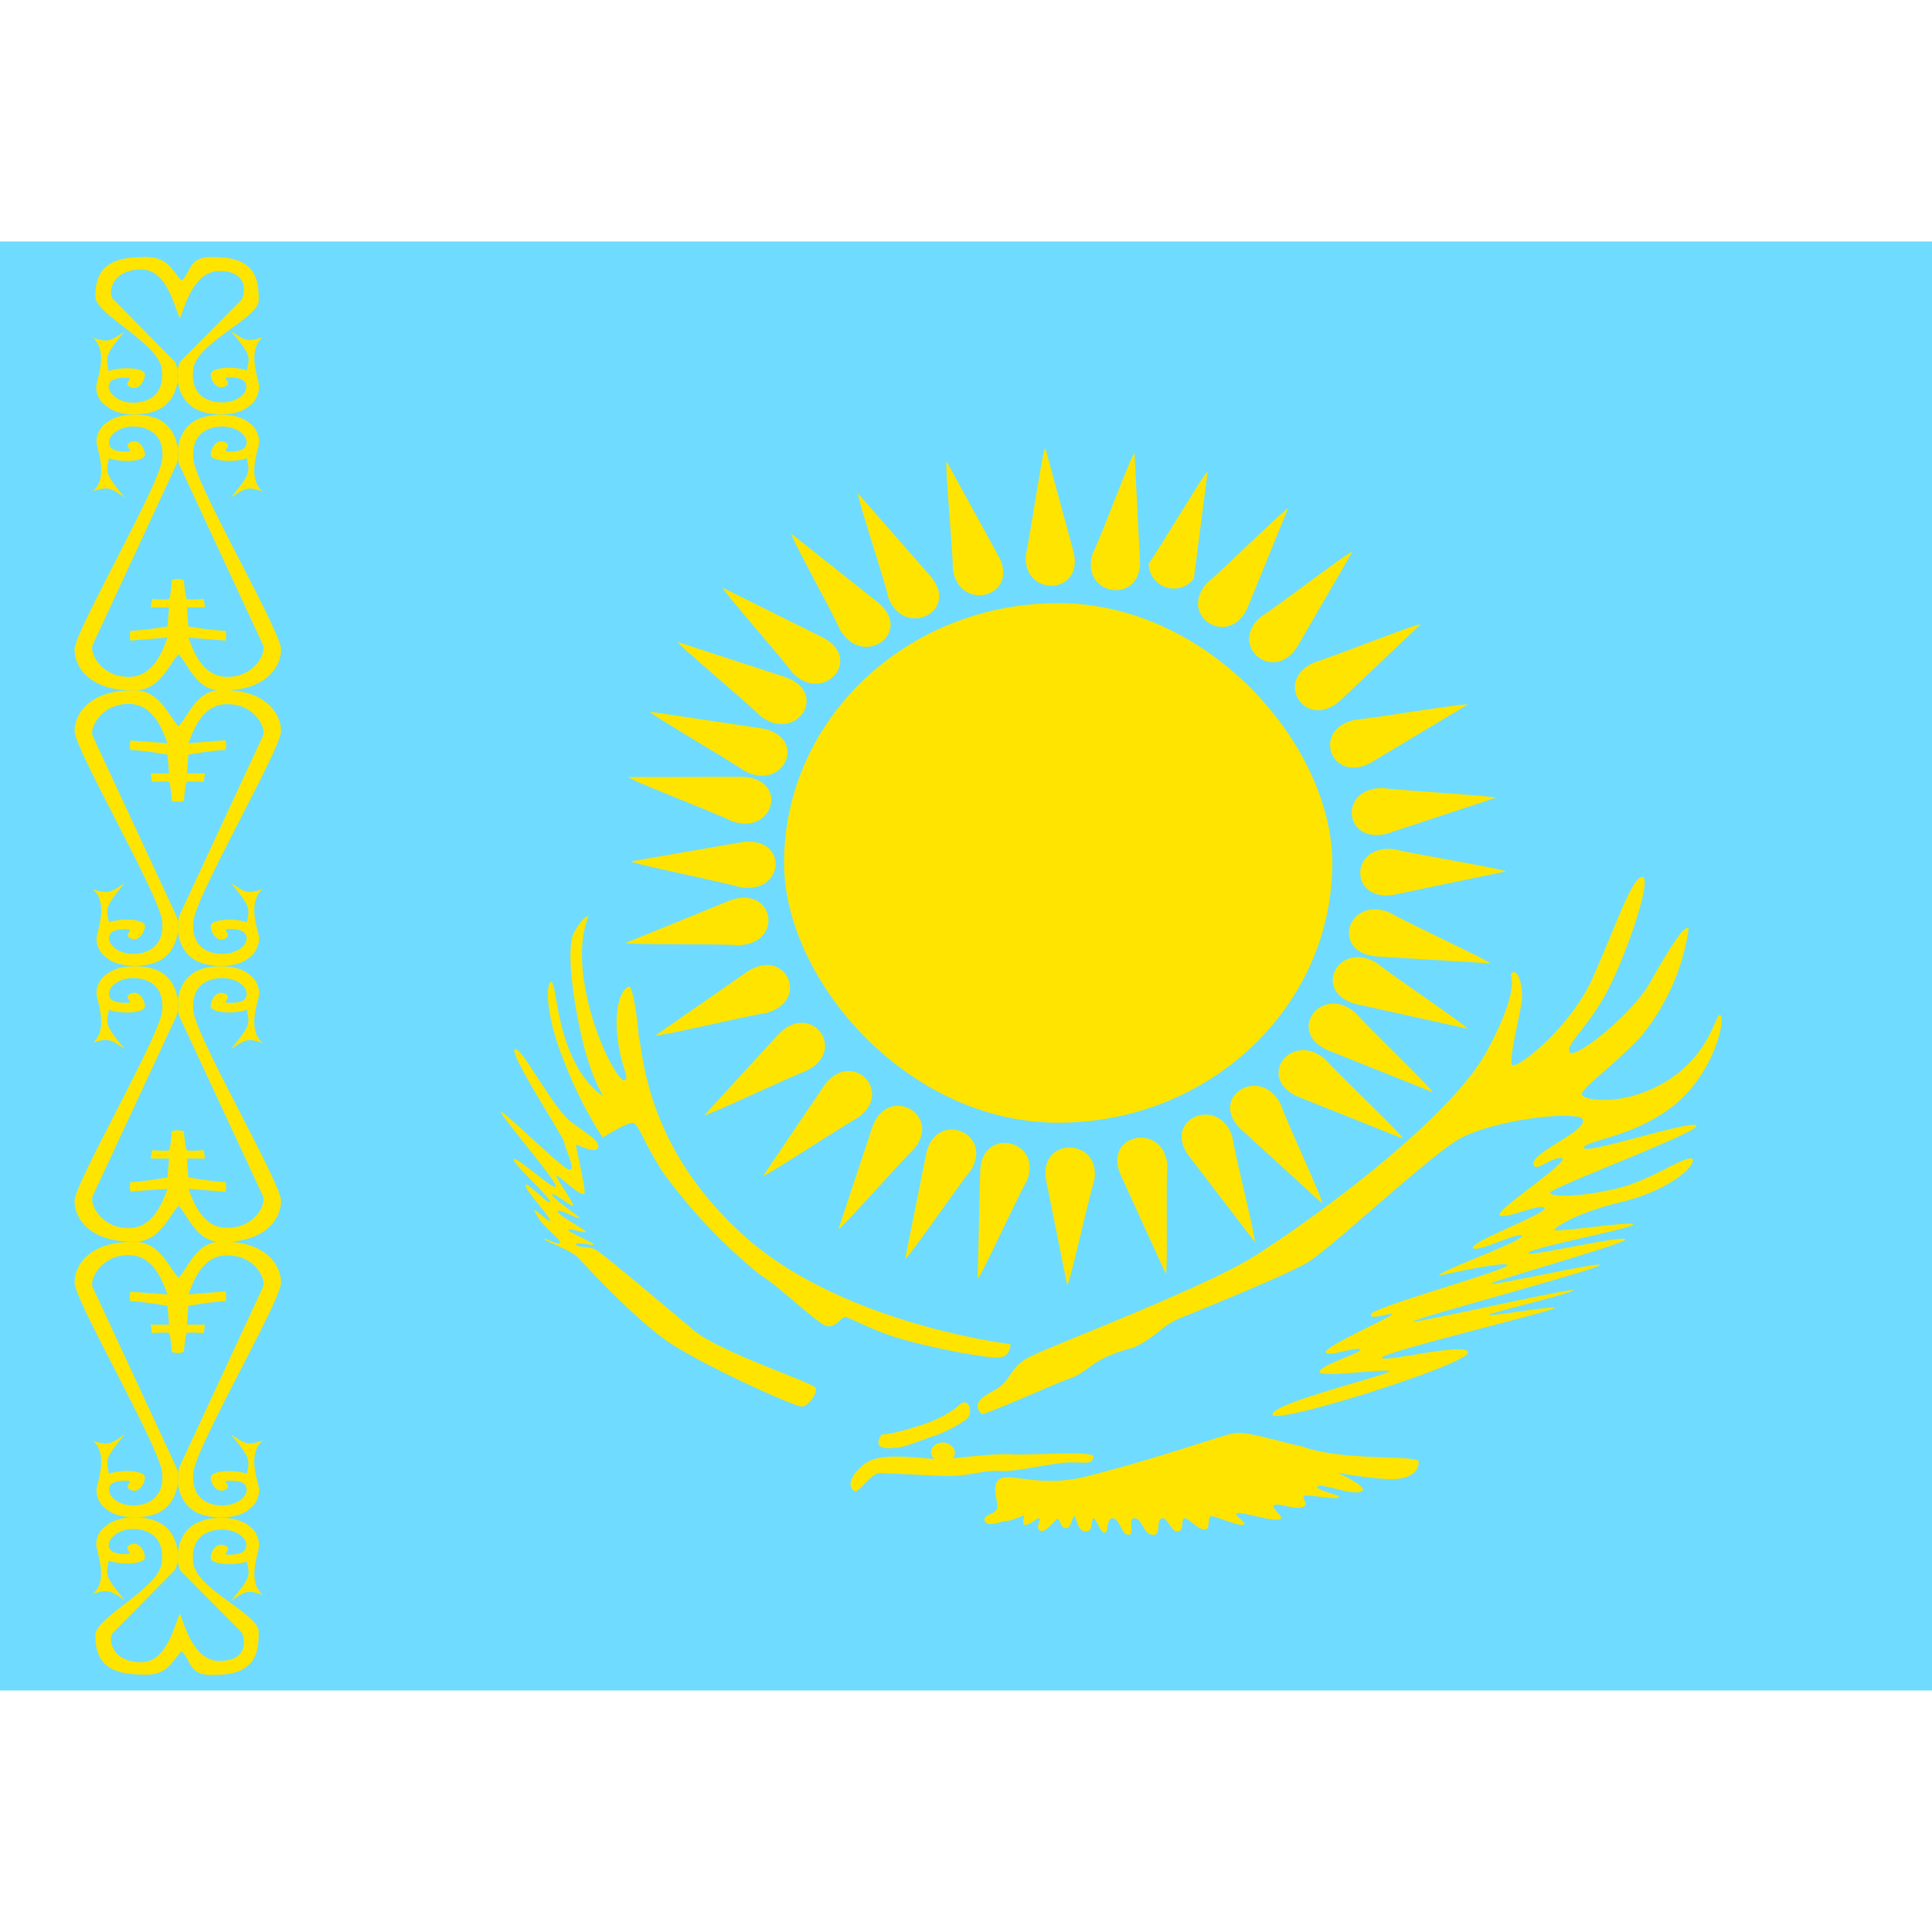 <svg width="16" height="16" xmlns="http://www.w3.org/2000/svg" viewBox="0 0 640 480"><g fill-rule="evenodd"><path fill="#6fdcff" d="M0 0h640v480H0z"/><g fill="#ffe400"><path d="M60.2 467c3.3 3.2 2.2 8.5 11.3 7.8 13.8 0 14.2-8.4 14.2-14.3S65 446.4 64 437.7c-1-8.7 4.8-11 9.6-11 4.7 0 8 2.7 8 5.1S79.4 435 76 435s1.5-1.7-1.4-3-4.8 2-4.8 4c0 2.2 7.2 2.8 12 1.3 1 4.7 1.4 5-5.3 13 4.8-3.1 5.2-3.8 10.5-2-5.3-4.6-1.3-13.8-1.2-16.1s-1-5.1-3-6.5c-3.9-3.5-12.2-3.7-17.2-1.4-7.3 3.2-7.7 12.8-5.8 16L80 460.7c1.4 2.4 2 9.2-6.6 9.5-9 .7-12.2-11.6-13.8-15.7-2.1 4.5-4.5 16.8-13.6 16.1-8.6-.3-10.2-7-8.8-9.5l20.7-21c2-3.2 1.6-12.8-5.7-16-5-2.3-13.3-2-17.1 1.4-2.2 1.4-3.4 4.1-3.2 6.5s4.1 11.5-1.1 16c5.2-1.7 5.7-1 10.5 2-6.7-7.9-6.2-8.2-5.3-13 4.8 1.6 12 1 12-1.1s-2-5.6-4.9-4.2c-2.8 1.4 2 3.1-1.4 3.1-3.3 0-5.7-.7-5.7-3s3.3-5.3 8.1-5.3 10.5 2.4 9.5 11.1-22 18.1-22 24c0 6 1.4 13.1 15.2 13.1 9 .7 10.1-4.6 13.4-7.8z"/><path d="M59.1 343.3c3.3-3.2 6-12.6 15-12 13.8 0 19 7.7 19 13.6 0 5.9-28 54-29 62.7-1 8.7 4.8 11.1 9.5 11.1 4.8 0 8.1-2.7 8.1-5.2s-2.4-3-5.7-3 1.4 1.7-1.4 3-4.8-2-4.8-4.1c0-2.1 7.2-2.8 12-1.2.9-4.7 1.3-5-5.3-13 4.8 3 5.2 3.8 10.5 2-5.3 4.6-1.4 13.7-1.2 16s-1 5.2-3.1 6.6c-3.8 3.5-12.2 3.6-17.2 1.4-7.2-3.3-7.6-12.8-5.7-16L87 346.6c1.5-2.4-2.3-10.4-10.9-10.7-9-.7-12.1 8.8-13.7 12.9l12.3-1s.5 2 0 3.2a110 110 0 0 0-12.3 1.6l-.5 6.2h6l-.4 2.8s-5.1-.4-5.6 0c-.5.3-1 6.2-1 6.2s-1 .4-2 .4-2-.4-2-.4-.4-5.9-.9-6.2c-.5-.4-5.6 0-5.6 0l-.5-2.8H56l-.5-6.2s-6-1.2-12.3-1.6c-.4-1.2 0-3.1 0-3.1l12.3.9c-1.6-4.1-4.7-13.6-13.7-13-8.6.4-12.4 8.4-11 10.8L58 405.2c1.9 3.1 1.5 12.7-5.7 16-5 2.2-13.4 2-17.2-1.4-2.1-1.4-3.3-4.2-3.1-6.5s4-11.6-1.2-16c5.3 1.7 5.8 1 10.5-2.1-6.6 8-6.2 8.3-5.2 13 4.7-1.6 11.9-1 11.9 1.2 0 2-2 5.5-4.8 4.1-2.8-1.4 2-3-1.4-3-3.3 0-5.7.6-5.7 3s3.3 5.2 8 5.2 10.5-2.4 9.6-11c-1-8.7-29-57-29-62.8 0-6 5.2-13.5 19-13.5 9-.7 12.3 8.7 15.5 11.9z"/><path d="M59.1 319.4c3.3 3.2 6 12.6 15 12 13.8 0 19-7.7 19-13.6 0-5.9-28-54-29-62.7-1-8.7 4.8-11.1 9.5-11.1 4.8 0 8.1 2.7 8.1 5.2s-2.4 3-5.7 3 1.4-1.6-1.4-3-4.8 2-4.8 4.1c0 2.1 7.2 2.8 12 1.2.9 4.7 1.3 5-5.3 13 4.8-3 5.2-3.8 10.5-2-5.3-4.6-1.4-13.7-1.2-16s-1-5.2-3.1-6.6c-3.8-3.4-12.2-3.6-17.2-1.4-7.2 3.3-7.6 12.8-5.7 16L87 316c1.5 2.4-2.3 10.4-10.9 10.7-9 .7-12.1-8.8-13.7-12.9l12.3 1s.5-2 0-3.2a110 110 0 0 1-12.3-1.6l-.5-6.2h6l-.4-2.8s-5.1.4-5.6 0c-.5-.3-1-6.2-1-6.2s-1-.4-2-.4-2 .4-2 .4-.4 5.9-.9 6.2c-.5.4-5.6 0-5.6 0l-.5 2.8H56l-.5 6.2s-6 1.2-12.3 1.6c-.4 1.2 0 3.1 0 3.1l12.3-.9c-1.6 4.1-4.7 13.6-13.7 13-8.6-.4-12.4-8.4-11-10.8L58 257.5c1.9-3.2 1.5-12.7-5.7-16-5-2.2-13.4-2-17.2 1.4-2.1 1.4-3.3 4.2-3.1 6.5s4 11.5-1.2 16c5.3-1.7 5.8-1 10.5 2.1-6.6-8-6.2-8.3-5.2-13 4.7 1.6 11.9 1 11.9-1.2 0-2-2-5.5-4.8-4.1-2.8 1.4 2 3-1.4 3-3.3 0-5.7-.6-5.7-3s3.3-5.2 8-5.2 10.5 2.4 9.6 11c-1 8.7-29 57-29 62.8 0 6 5.2 13.5 19 13.5 9 .7 12.3-8.7 15.5-11.9z"/><path d="M59.1 160.6c3.3-3.2 6-12.6 15-12 13.8 0 19 7.7 19 13.6 0 5.9-28 54-29 62.8-1 8.6 4.8 11 9.5 11 4.8 0 8.1-2.7 8.1-5.1s-2.4-3.2-5.7-3.2 1.4 1.8-1.4 3.2-4.8-2.1-4.8-4.2c0-2 7.2-2.8 12-1.2.9-4.7 1.3-5-5.3-13 4.8 3.1 5.2 3.8 10.5 2-5.3 4.6-1.4 13.8-1.2 16s-1 5.2-3.1 6.6c-3.8 3.5-12.2 3.6-17.2 1.4-7.2-3.3-7.6-12.8-5.7-16L87 164c1.5-2.4-2.3-10.4-10.9-10.7-9-.7-12.1 8.8-13.7 12.9l12.3-1s.5 2 0 3.2c-6.4.4-12.3 1.6-12.3 1.6l-.5 6.2h6l-.4 2.8s-5.1-.3-5.6 0-1 6.3-1 6.3-1 .3-2 .3-2-.3-2-.3-.4-6-.9-6.3c-.5-.3-5.6 0-5.6 0l-.5-2.8H56l-.5-6.2s-6-1.2-12.3-1.6c-.4-1.2 0-3.1 0-3.1l12.3.9c-1.6-4.1-4.7-13.6-13.7-13-8.6.4-12.4 8.4-11 10.8L58 222.5c1.9 3.2 1.5 12.7-5.7 16-5 2.2-13.4 2-17.2-1.4-2.1-1.4-3.3-4.2-3.1-6.5s4-11.5-1.2-16c5.3 1.7 5.8 1 10.5-2.1-6.6 8-6.2 8.3-5.2 13 4.7-1.6 11.9-.9 11.9 1.2 0 2-2 5.5-4.8 4.1-2.8-1.3 2-3-1.4-3-3.3 0-5.7.6-5.7 3s3.3 5.2 8 5.2 10.5-2.4 9.6-11c-1-8.7-29-56.9-29-62.8 0-5.9 5.2-13.5 19-13.5 9-.7 12.3 8.7 15.5 12z"/><path d="M59.1 136.7c3.3 3.2 6 12.7 15 12 13.8 0 19-7.7 19-13.6 0-5.9-28-54-29-62.7-1-8.7 4.8-11.1 9.5-11.1 4.8 0 8.1 2.8 8.1 5.2s-2.4 3.1-5.7 3.1 1.4-1.7-1.4-3.1-4.8 2-4.8 4.1c0 2.1 7.2 2.8 12 1.2.9 4.7 1.3 5-5.3 13 4.8-3 5.2-3.8 10.5-2-5.3-4.5-1.4-13.7-1.2-16s-1-5.2-3.1-6.6c-3.8-3.4-12.2-3.6-17.2-1.3-7.2 3.2-7.6 12.8-5.7 15.9L87 133.4c1.5 2.4-2.3 10.4-10.9 10.8-9 .6-12.1-8.8-13.7-13l12.3 1s.5-2 0-3.2a111.5 111.5 0 0 1-12.3-1.5l-.5-6.3h6l-.4-2.8s-5.1.4-5.6 0c-.5-.3-1-6.2-1-6.2s-1-.4-2-.4-2 .4-2 .4-.4 5.9-.9 6.2c-.5.4-5.6 0-5.6 0l-.5 2.8H56l-.5 6.3s-6 1.1-12.3 1.5c-.4 1.3 0 3.2 0 3.2l12.3-1c-1.6 4.2-4.7 13.6-13.7 13-8.6-.4-12.4-8.4-11-10.8L58 74.8c1.9-3.1 1.5-12.7-5.7-16-5-2.2-13.4-2-17.2 1.4-2.1 1.4-3.3 4.2-3.1 6.5s4 11.6-1.2 16c5.3-1.7 5.8-1 10.5 2.1-6.6-8-6.2-8.3-5.2-13 4.8 1.6 11.9 1 11.9-1.2 0-2-2-5.5-4.8-4.1-2.8 1.4 2 3.1-1.4 3.1-3.3 0-5.7-.7-5.7-3.1s3.3-5.2 8-5.2 10.6 2.4 9.6 11c-1 8.7-29 57-29 62.8 0 6 5.2 13.6 19 13.6 9 .7 12.3-8.8 15.5-12z"/><path d="M60.2 13c3.3-3.2 2.2-8.5 11.3-7.8 13.8 0 14.2 8.4 14.2 14.3S65 33.6 64 42.3c-1 8.7 4.8 11 9.6 11 4.7 0 8-2.7 8-5.1S79.4 45 76 45s1.5 1.7-1.4 3-4.8-2-4.8-4c0-2.2 7.2-2.9 12-1.3 1-4.7 1.4-5-5.3-13 4.8 3.1 5.2 3.8 10.5 2-5.3 4.6-1.3 13.8-1.2 16.1s-1 5.1-3 6.5c-4 3.7-12.3 3.7-17.3 1.5-7.3-3.2-7.7-12.8-5.8-16L80 19.3c1.4-2.4 2-9.2-6.6-9.5-9-.7-12.2 11.6-13.8 15.7C57.5 21 55.1 8.6 46 9.3c-8.6.3-10.2 7-8.8 9.5l20.7 21c2 3.2 1.6 12.8-5.7 16-5 2.3-13.3 2.1-17.1-1.4-2.2-1.4-3.4-4.1-3.2-6.5s4.1-11.5-1.1-16c5.2 1.7 5.7 1 10.4-2-6.6 7.9-6.1 8.2-5.2 13 4.8-1.6 12-1 12 1.1s-2 5.6-4.9 4.2c-2.8-1.4 2-3.1-1.4-3.1-3.3 0-5.7.7-5.7 3s3.3 5.3 8.1 5.3 10.5-2.4 9.5-11.1-22-18.1-22-24c0-6 1.4-13.1 15.2-13.1 9-.7 10.1 4.6 13.4 7.8z"/></g><g fill="#ffe400" transform="translate(-194.7 8.3) scale(1.067)"><rect width="170.2" height="161.3" x="425.9" y="104.5" rx="85.1" ry="80.7"/><path d="M507 56.4c-.8 0-4.6 26.8-6 32.8-1.4 13.5 18 13 14.8-.5L507 56.3zm6.8 259.8c.7 0 6.5-26.5 8.4-32.4 2.3-13.3-17.1-14-15-.4l6.6 32.8zM378.2 184.6c0 .7 27.9 6.3 34.1 8.1 14 2.3 15-16 .6-14l-34.7 6zm271.7 3.2c0-.7-28.2-5.3-34.5-6.9-14.1-1.7-14.2 16.6 0 14.1l34.5-7.2zM406.8 99.6c-.5.5 17.9 21.3 21.6 26.4 9.6 10 22.3-4 9.6-10.8l-31.2-15.5zm211.1 171c.5-.5-19.7-19.7-23.9-24.4-10.5-9.2-21.8 5.7-8.6 11.5l32.5 13zm-169-200c-.6.3 8 26.1 9.4 32.2 4.8 12.7 22.2 4.4 13.2-6.5L449 70.6zM572 303c.7-.3-6-26.6-6.9-32.7-3.9-13-21.8-6-13.7 5.6l20.7 27zm30.3-214.4c-.6-.5-22.8 16.6-28.2 20-10.7 9 3.8 21.2 11.2 9.3l17-29.3zm-183 193.7c.5.5 24-15 29.6-18.1 11.3-8.2-2.2-21.4-10.5-10l-19 28.1zm-35-144.1c-.3.6 24 14.7 29.3 18.4 12.5 6.5 19.8-10.5 5.5-13.2l-34.8-5.2zM638 236.6c.3-.6-23-16.3-28-20.3-12-7.4-20.5 9.1-6.4 12.7l34.4 7.6zM557.4 63.7c-.7-.2-14.6 23.4-18.3 28.5a7.8 7.8 0 0 0 14 4.7l4.3-33.2zM463.5 308c.7.3 16.3-22.4 20.3-27.3 7.3-11.6-10.4-19-13.7-5.6l-6.6 32.9zM386 238.7c.3.6 28-6 34.5-7 13.6-3.8 6-20.6-6-12.8L386 238.7zM638.1 136c-.2-.6-28.3 4.1-34.8 4.7-14 2.9-7.5 20.2 5 13.2l29.8-17.9z"/><path d="M534.6 58.1c-.7-.1-10.1 25.4-12.9 31-4.1 13 15 16.2 14.7 2.4L534.7 58zM486.1 314c.7.2 12-24.7 15.2-30.2 5-12.6-13.8-17-14.5-3.3L486 314zm-9.7-253.4c-.7.2 1.9 27.2 1.9 33.4 1.9 13.3 20.6 8.7 14.4-3.7l-16.3-29.7zm68 251.9c.7-.1 0-27.2.5-33.4-.9-13.5-20-10.1-14.6 2.7l14 30.7zM428.2 83c-.6.4 12.7 24.3 15.2 30 7.2 11.7 22.7.7 11.8-8.6l-27-21.4zM593 290.9c.6-.4-11-25.2-13-31-6.3-12.1-22.5-2.1-12.4 7.8l25.4 23.2zM393 116.6c-.4.6 21.1 18.4 25.6 23 11.1 8.4 21.4-7.2 7.8-12.1L393 116.6zm234.2 139.7c.4-.6-19.7-19.8-23.9-24.6-10.4-9.1-21.8 5.8-8.6 11.6l32.5 13zm-249.6-97.8c-.2.7 26.3 10.8 32.1 13.7 13.4 4.5 17.7-13.4 3.1-13.8l-35.2.1zM645 216.3c.3-.6-25.4-12.4-31-15.7-13-5.4-18.7 12.2-4.2 13.6l35.2 2.1zM376.7 210c.1.6 28.7.2 35.2.7 14.2-.7 10.8-18.8-2.8-13.9L376.7 210zm270.2-45c0-.7-28.6-2.2-35-3.1-14.3-.2-12.2 18.1 1.7 14l33.3-11zm-245.7 98.4c.4.6 26-11.6 32-13.9 12.4-6.5 1-21.4-8.9-11.3l-23.1 25.2zm222.3-152.3c-.4-.6-26.7 9.9-33 11.8-12.9 5.7-2.6 21.3 8 11.9l25-23.7zM442.8 298.8c.6.3 18.9-20.5 23.5-24.9 8.7-10.7-8-20-12.9-7l-10.6 31.9zM582.5 75c-.5-.4-20.3 19.1-25.2 23.2-9.4 10.1 6.6 20.5 12.4 7.9L582.4 75z"/><g transform="matrix(2.182 0 0 2.063 -405 -272.6)"><path d="M360.1 247.9c.7 2.5.8 16.5 14.9 30 14 13.4 38 16.4 38 16.4s.1 1.9-1.6 2c-1.7.2-9.9-1.5-14-2.8-4-1.2-7.6-3.4-8-3.3-.5.2-1.3 1.6-2.5 1.4s-7-6.2-9.6-7.8a80.6 80.6 0 0 1-13.7-15.3c-2.8-4.5-3.5-7.5-4.4-7.5s-4.2 2.2-4.2 2.2-3-4.5-5.6-11.7c-2.7-7.2-2.4-11.4-1.8-11.7.7-.3.7 5.3 2.7 10.4 2 5.2 4.8 6.8 4.8 6.8s-1.8-2.7-3.2-9.4-2-13.2-1-15.2 1.9-2.6 2-2.5c.2.2-1.7 3.1-.4 10.8s4.8 14.2 5.6 13.9c.8-.3-.5-1.9-1-6.4s.5-7.3 1.6-7.7c.5-.4 1.3 5 1.4 7.4zm-9.8 12.8c-2.7-2.5-6.9-11.2-7.8-10.8-1 .5 6.8 13 7 14 .2 1.2 1.9 4.6.6 4.1s-10.6-10.3-9.5-8.4 8.1 10.5 7.7 11-5.8-4.8-6-4.1c-.1.6 5.3 5.8 5.2 6.4s-3.5-3.3-3.5-2.5 3.5 4.7 3.5 5.3-3-2.8-2-1c.9 2 3.5 3.7 3.4 4.3s-2.2-.8-2.2-.5c0 .3 3.9 1.7 4.8 2.8 1 1.1 7.4 8.5 12.2 12.2s18.6 10.2 19.6 10.2c.9 0 2.3-2 2-2.8-.3-.8-13.8-5.4-17.5-8.8-3.8-3.4-13-11.6-13.8-12-.7-.5-2.8-.3-2.8-.8s2.7.3 2.5 0c-.1-.3-3.7-1.9-3.6-2.2.2-.3 2.5.6 2.5.3s-4.2-2.6-4-3.1c.1-.5 3.1 1.4 3.1 1 0-.2-4-3-3.9-3.5.1-.5 3.1 2.2 3 1.6s-2.4-4-2.4-4.4c0-.5 3.6 3.4 4 2.6.2-.7-1.3-7.2-1.2-7.3s2.7 1.4 3.1.5c.5-1-1.8-2.3-4-4.1zm46.1 49.2c-1.9.3-2.8-.4-1.7-2 1.5 0 5.5-1.3 6.9-1.9s2.9-1.4 4.1-2.5c1.2-1.3 2 .7 1.3 1.8-.5.7-2.8 2-4.5 2.7-2.5.8-4.7 2-6.1 1.9zm12.5-5.1c-1.3-1.4-.2-2.4 1.7-3.5 2.8-1.5 2-3.6 5.6-5.3 1.6-1 24-10 31.3-14.8s27.8-20.3 33.3-31c5.4-10.6 2.8-11.4 3.6-11.8.7-.5 1.5 1.5 1.4 3.9-.2 2.3-2 9.3-1.4 10s8.2-5.5 11.4-13 5.6-15.3 7.1-15.3c1.6 0-2.6 12.8-5.3 17.8-2.6 5-5.7 7.5-5 8.6.8 1 8.6-5.5 11.3-10.3 2.6-4.9 5.1-9.2 5.6-8.3a34 34 0 0 1-6.7 16.1c-4.2 4.8-9.2 8.3-8.4 9 .7.8 6.4 1.6 12.3-2.4 6-4.1 6.6-10 7.3-9.7.8.3-.7 8.4-6.4 13.4s-13.2 5.5-13 6.6c.4 1 16.3-4.6 16-3.3-.3 1.2-20.6 9.2-20.8 10 0 .6 3.5.8 9-.5 5.4-1.2 10.6-5.5 11.3-4.5.2 1.4-3.9 4.8-10.1 6.4-6.3 1.6-9.4 3.7-9.6 4.2-.1.5 11.2-1.4 11.2-.8s-14.8 3.5-14.9 4.3c-.2.7 14-2.9 13.8-2-.4.7-19.3 6.3-19.1 6.6.1.4 15.8-3.4 15.5-2.8-.4.7-26.4 8-26.6 8.5-.2.4 23-5.2 22.8-4.7s-12 3.4-12 3.7c0 .3 9.5-1.5 9.3-1-.1.4-24 6.5-24.5 7.4-.5 1 12.4-2.5 12.2-.7s-27.7 11-27.8 9.3c-.2-1.7 16.7-6 16.6-6.5-.2-.5-9.7 1-9.9.1-.1-1 6.3-3 5.8-3.4-.5-.5-5.3 1.4-4.9.3.5-1.1 9.6-5.3 9.4-5.6-.1-.3-3.3 1-3 0 .4-1.1 19.7-6.7 19.4-7.4-.3-.6-8.9 1.4-9.7 1.6-.3-.6 12-5.2 11.8-6-.4-.7-6.6 2.7-7 1.8-.2-1 10.9-5.3 10.2-6s-5.7 1.8-6.4 1.1 10.5-8.4 8.8-8.6c-1.7-.1-3.8 2.4-4 .8.2-2 8.7-5.3 6.8-6.9-3-.9-13.1.7-17.3 3.2s-18.2 16.4-21.6 18.6c-3.4 2.1-15 7-17.2 8-3.4 1.2-4 3-7.5 4.8-6.3 1.7-6.2 3.6-9.2 4.7-1.1.3-12.4 5.7-12.5 5.3zm-15.8 7c-1.9 1-3.6 3.4-2.5 4.4.6 1.2 2.5-2.7 4-2.5l8 .4c4.3.3 6.4-.9 8.8-.7s7.7-1.3 10.2-1.3 3 .3 3.2-.8c.3-1-7.8-.3-11.4-.4-3.6-.2-8.1.7-10.8.7-2.5-.1-6.8-.9-9.5.2z"/><rect width="3.4" height="3" x="401.7" y="309.1" rx="1.7" ry="1.5"/><path d="M445 307.7c1.7-.3 6.3 1.3 9.5 2 5.8 2.3 16.6 1.2 16.6 2.3s-.7 2.4-3.2 2.6-8.8-1-8.6-1 5 2.3 3.6 2.9-5.5-1.3-6.2-.8 3.8 1.4 3 1.7c-.6.3-3.7-.4-4.7-.3-1 .2.8 1.3-.4 1.7-1.2.5-3.2-.6-4-.3-.9.3 1.8 2 .6 2.2-1.2.2-4-.8-5.6-1-1.6 0 1.5 1.6.5 1.8-1 .1-3.8-1.3-4.5-1.3s0 2-1 2-2.2-1.7-2.8-1.7 0 2-1 2-1.4-2.1-2.2-2c-1 .2 0 2.7-1.4 2.5-1.3-.1-1.5-2.6-2.6-2.5-1 .2.2 2.5-.8 2.5s-1.2-2.3-2.2-2.5c-1-.1-.6 2.2-1.2 2.2s-1.2-2.2-1.6-2.2c-.3 0 0 2.2-1.2 2s-1.2-2.4-1.5-2.3c-.4.2-.4 1.8-1.2 1.8s-.9-1.6-1.2-1.4c-.4.1-1.6 2.1-2.4 1.8-.9-.3.2-1.9-.2-1.9s-1.4 1.1-2 1 0-1.4-.2-1.4-1.7.8-2.4.8-2.6 1-3.1.1c-.5-1 1.3-1 1.7-1.9.3-.9-1-3.6.4-4.5 1.3-1 5.6 1.3 12-.3 11.6-3.1 20.6-6.7 21.5-6.6z"/></g></g></g></svg>
